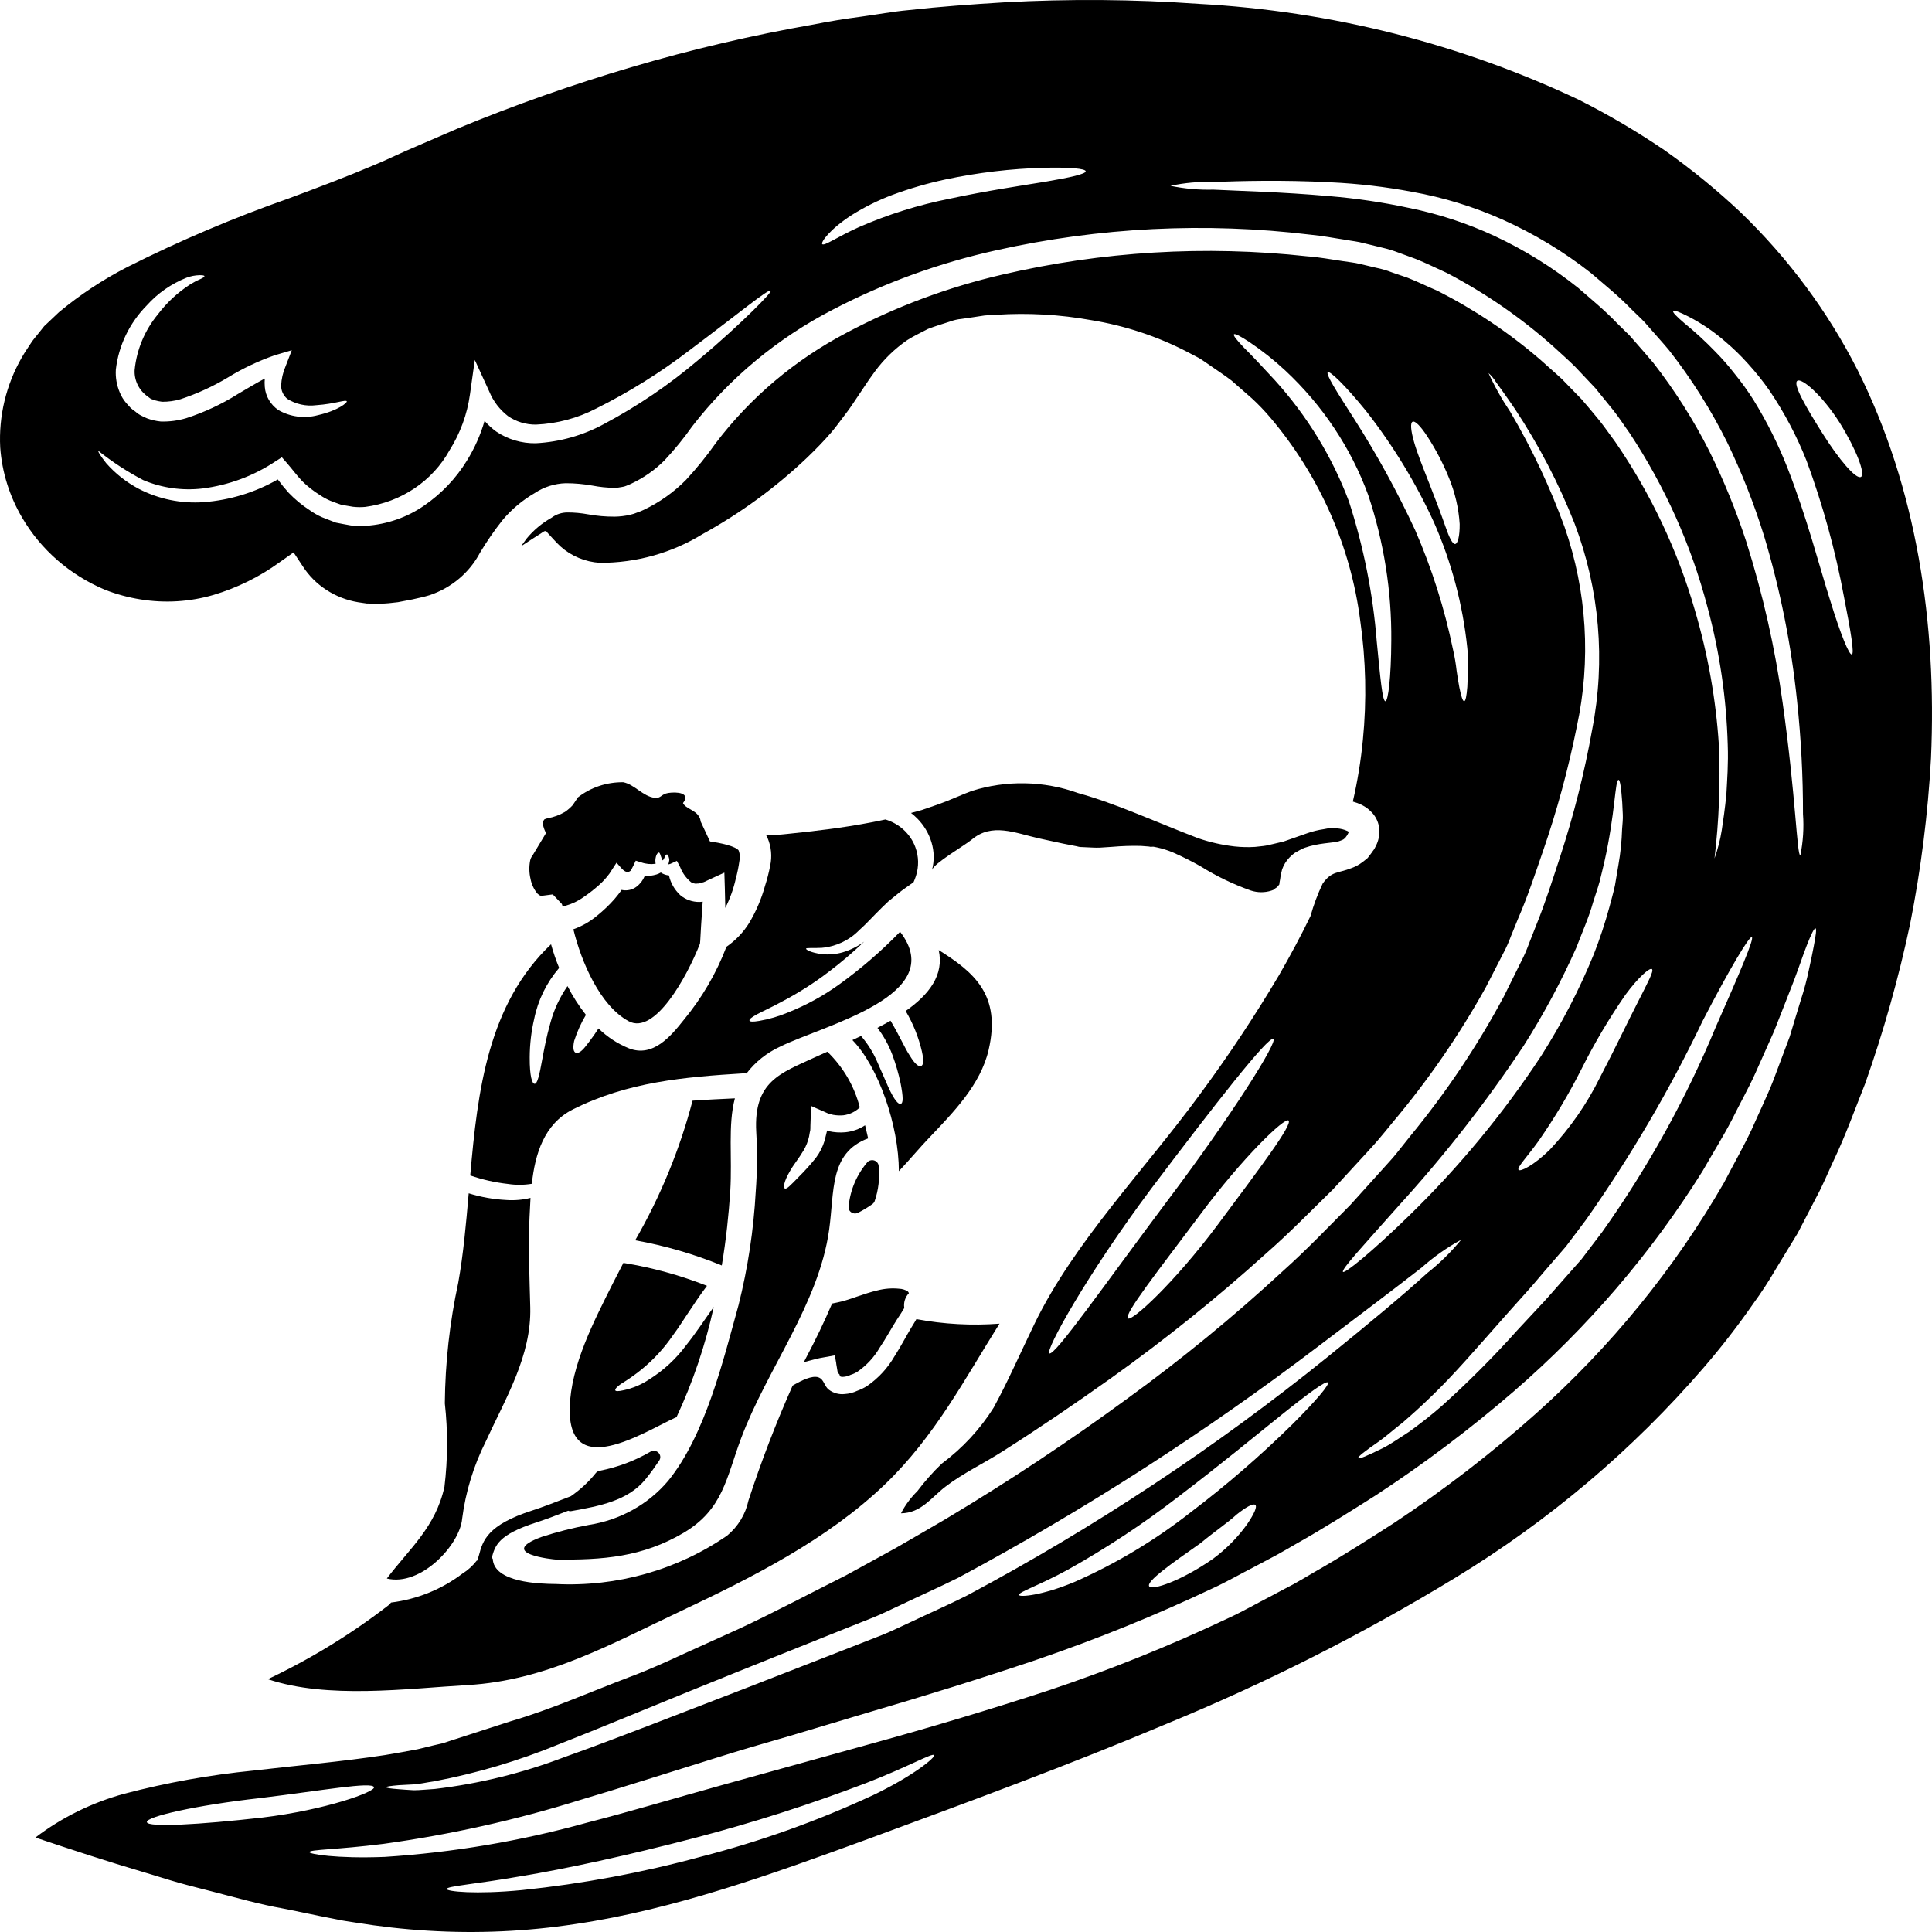 <svg width="70" height="70" viewBox="0 0 70 70" fill="none" xmlns="http://www.w3.org/2000/svg">
<path d="M24.237 31.718C24.131 31.709 24.029 31.673 23.943 31.613C23.893 31.643 23.84 31.667 23.785 31.684C23.647 31.725 23.503 31.744 23.359 31.739C23.297 31.892 23.195 32.026 23.061 32.128C22.99 32.181 22.908 32.22 22.82 32.241C22.732 32.262 22.64 32.265 22.551 32.249C22.542 32.248 22.533 32.245 22.526 32.24C22.442 32.358 22.353 32.472 22.258 32.582C22.071 32.794 21.865 32.99 21.643 33.169C21.388 33.386 21.093 33.556 20.774 33.67C21.059 34.848 21.744 36.447 22.78 37.001C23.719 37.507 24.877 35.419 25.362 34.191L25.371 34.085C25.389 33.727 25.411 33.385 25.434 33.06C25.443 32.925 25.452 32.794 25.46 32.668C25.421 32.674 25.382 32.679 25.342 32.68C25.088 32.683 24.841 32.596 24.649 32.435C24.441 32.241 24.297 31.991 24.237 31.718Z" fill="black"/>
<path d="M18.4 42.896C18.688 42.94 18.981 42.939 19.269 42.891C19.387 41.815 19.709 40.723 20.756 40.196C22.74 39.199 24.775 39.022 26.971 38.887C27.002 38.887 27.02 38.895 27.046 38.895C27.362 38.478 27.782 38.143 28.266 37.921C29.859 37.134 34.397 36.073 32.612 33.76C31.929 34.465 31.182 35.11 30.38 35.686C29.819 36.087 29.209 36.42 28.564 36.678C28.224 36.822 27.867 36.927 27.501 36.99C27.273 37.028 27.168 37.02 27.155 36.977C27.142 36.935 27.218 36.864 27.418 36.754C27.618 36.644 27.927 36.512 28.363 36.273C28.944 35.966 29.498 35.614 30.017 35.218C30.471 34.875 30.903 34.507 31.312 34.117C31.074 34.292 30.805 34.425 30.518 34.509C30.276 34.576 30.022 34.597 29.772 34.57C29.368 34.515 29.205 34.409 29.205 34.376C29.205 34.329 29.429 34.363 29.776 34.342C30.29 34.296 30.769 34.071 31.123 33.709C31.375 33.489 31.627 33.203 31.942 32.895L32.183 32.663C32.276 32.587 32.367 32.511 32.464 32.435C32.635 32.287 32.846 32.144 33.061 31.992C33.074 31.983 33.087 31.971 33.101 31.962C33.134 31.888 33.163 31.812 33.188 31.735C33.297 31.395 33.289 31.031 33.166 30.697C33.079 30.46 32.935 30.245 32.747 30.071C32.558 29.896 32.331 29.767 32.081 29.691C31.923 29.725 31.766 29.759 31.611 29.788C30.477 30.008 29.448 30.118 28.552 30.212L28.386 30.229L28.289 30.238L28.206 30.242C28.096 30.25 27.991 30.255 27.886 30.263C27.843 30.265 27.802 30.265 27.759 30.263C27.778 30.293 27.794 30.324 27.808 30.356C27.946 30.678 27.979 31.032 27.904 31.372C27.856 31.621 27.793 31.866 27.715 32.107C27.586 32.573 27.394 33.021 27.145 33.439C26.934 33.779 26.654 34.073 26.32 34.304C25.955 35.263 25.431 36.159 24.77 36.958C24.31 37.536 23.66 38.325 22.787 37.983C22.374 37.815 22 37.57 21.685 37.262C21.632 37.346 21.579 37.423 21.532 37.49C21.406 37.672 21.303 37.802 21.224 37.903C21.071 38.102 20.952 38.169 20.869 38.146C20.786 38.122 20.743 37.998 20.803 37.715C20.908 37.386 21.051 37.069 21.229 36.77C20.972 36.444 20.749 36.095 20.562 35.728C20.279 36.134 20.07 36.584 19.943 37.057C19.793 37.584 19.715 38.015 19.653 38.349C19.534 39.011 19.464 39.273 19.368 39.268C19.284 39.268 19.188 39.007 19.192 38.31C19.194 37.841 19.248 37.372 19.355 36.914C19.492 36.236 19.803 35.603 20.259 35.069C20.144 34.789 20.046 34.504 19.965 34.213C17.683 36.378 17.305 39.509 17.038 42.589C17.478 42.741 17.935 42.844 18.4 42.896Z" fill="black"/>
<path d="M32.887 46.786C32.795 46.73 32.689 46.697 32.58 46.693C32.315 46.666 32.047 46.687 31.79 46.754C31.549 46.809 31.307 46.893 31.079 46.969L30.741 47.083C30.614 47.127 30.483 47.162 30.351 47.188C30.28 47.201 30.219 47.213 30.148 47.23C29.859 47.91 29.534 48.577 29.183 49.239C29.165 49.277 29.148 49.315 29.126 49.353C29.252 49.319 29.367 49.292 29.482 49.26L29.6 49.23C29.668 49.213 29.737 49.199 29.806 49.188C29.956 49.159 30.1 49.134 30.247 49.108C30.265 49.209 30.283 49.303 30.3 49.404C30.296 49.391 30.296 49.399 30.3 49.421C30.318 49.526 30.336 49.631 30.353 49.733C30.376 49.754 30.397 49.776 30.416 49.8L30.421 49.817C30.421 49.83 30.429 49.834 30.429 49.843C30.431 49.852 30.436 49.861 30.443 49.867C30.447 49.876 30.487 49.893 30.569 49.885C30.657 49.877 30.742 49.852 30.821 49.813C30.913 49.785 31 49.745 31.079 49.692C31.406 49.463 31.677 49.167 31.874 48.827C32.097 48.498 32.282 48.148 32.492 47.819C32.545 47.735 32.597 47.654 32.65 47.577C32.69 47.513 32.729 47.45 32.764 47.391C32.748 47.295 32.755 47.197 32.784 47.105C32.813 47.012 32.863 46.926 32.931 46.855C32.923 46.829 32.907 46.805 32.887 46.786Z" fill="black"/>
<path d="M46.383 31.853C46.392 31.802 46.392 31.764 46.405 31.701L46.453 31.503C46.508 31.343 46.598 31.197 46.716 31.073C46.775 31.011 46.84 30.954 46.909 30.904L47.098 30.798L47.195 30.752L47.243 30.726L47.322 30.701L47.458 30.659C47.949 30.524 48.392 30.545 48.577 30.456C48.621 30.436 48.673 30.423 48.696 30.396C48.711 30.383 48.727 30.372 48.744 30.362C48.753 30.339 48.766 30.319 48.783 30.301L48.805 30.271L48.814 30.259C48.818 30.255 48.871 30.145 48.871 30.145C48.855 30.129 48.835 30.116 48.814 30.107C48.698 30.054 48.573 30.023 48.445 30.014C48.364 30.009 48.282 30.007 48.2 30.01L48.137 30.014H48.115L47.961 30.043C47.761 30.072 47.564 30.12 47.373 30.187L46.82 30.381L46.505 30.491L46.15 30.575C46.024 30.6 45.913 30.636 45.786 30.651L45.474 30.685C45.226 30.701 44.976 30.695 44.728 30.668C44.277 30.616 43.833 30.516 43.405 30.368C41.825 29.763 40.452 29.119 39.056 28.733C37.819 28.288 36.461 28.262 35.207 28.658C34.908 28.771 34.602 28.907 34.307 29.025C34.013 29.143 33.684 29.248 33.382 29.354C33.255 29.387 33.13 29.421 33.008 29.455C33.085 29.515 33.159 29.58 33.228 29.649C33.472 29.894 33.652 30.192 33.75 30.519C33.849 30.846 33.856 31.192 33.768 31.523C33.831 31.28 34.974 30.62 35.211 30.418C35.94 29.805 36.761 30.175 37.639 30.375C37.923 30.439 38.217 30.502 38.516 30.565L38.968 30.654L39.078 30.675L39.131 30.683C39.122 30.623 39.139 30.683 39.135 30.683H39.009L39.299 30.696C39.456 30.7 39.703 30.721 39.851 30.712C40 30.704 40.145 30.692 40.292 30.683C40.639 30.652 40.988 30.641 41.337 30.649L41.622 30.671L41.692 30.683C41.706 30.683 41.75 30.679 41.75 30.679H41.797L41.923 30.704C42.127 30.748 42.325 30.812 42.516 30.894C42.852 31.043 43.18 31.207 43.499 31.388C44.07 31.745 44.681 32.04 45.321 32.266C45.561 32.345 45.821 32.347 46.062 32.27L46.133 32.244L46.196 32.194L46.266 32.148C46.271 32.143 46.293 32.118 46.293 32.118C46.32 32.088 46.345 32.055 46.367 32.021C46.364 32.02 46.361 32.019 46.357 32.02C46.354 32.02 46.351 32.022 46.349 32.025C46.354 32.013 46.358 31.979 46.362 31.964C46.367 31.95 46.374 31.908 46.383 31.853Z" fill="black"/>
<path d="M67.304 13.409C66.23 11.293 64.798 9.363 63.069 7.696C62.204 6.882 61.28 6.127 60.304 5.439C59.318 4.769 58.287 4.162 57.218 3.622C52.914 1.584 48.227 0.4 43.438 0.14C41.09 -0.026 38.733 -0.044 36.383 0.085C35.211 0.157 34.075 0.237 32.903 0.368C32.35 0.418 31.769 0.528 31.202 0.604C30.635 0.679 30.062 0.769 29.502 0.882C27.261 1.274 25.047 1.792 22.87 2.436C20.736 3.066 18.638 3.807 16.587 4.654C16.077 4.873 15.573 5.092 15.064 5.312L14.686 5.476L14.321 5.641C14.062 5.762 13.808 5.877 13.549 5.983C12.517 6.421 11.482 6.81 10.463 7.189C8.458 7.893 6.504 8.724 4.613 9.675C3.727 10.13 2.897 10.679 2.138 11.31L1.598 11.821L1.585 11.838L1.558 11.871L1.501 11.944L1.391 12.082C1.317 12.175 1.238 12.264 1.168 12.361C1.042 12.559 0.904 12.749 0.79 12.952C0.219 13.948 -0.051 15.078 0.008 16.213C0.072 17.108 0.344 17.977 0.803 18.757C1.481 19.918 2.535 20.835 3.805 21.369C4.22 21.531 4.653 21.648 5.095 21.718C5.978 21.861 6.883 21.805 7.74 21.554C8.599 21.296 9.405 20.898 10.123 20.377L10.637 20.014L10.97 20.517C11.19 20.858 11.482 21.151 11.828 21.375C12.173 21.6 12.565 21.752 12.976 21.82C13.081 21.833 13.182 21.854 13.291 21.866L13.611 21.87C13.824 21.876 14.037 21.865 14.248 21.837C14.361 21.829 14.474 21.812 14.585 21.786L14.941 21.718C15.178 21.664 15.367 21.626 15.571 21.563C16.359 21.296 17.01 20.748 17.388 20.031C17.634 19.619 17.908 19.223 18.207 18.845C18.534 18.454 18.931 18.121 19.378 17.862C19.708 17.643 20.097 17.52 20.497 17.508C20.826 17.508 21.154 17.538 21.476 17.596C21.729 17.645 21.987 17.671 22.245 17.676C22.346 17.675 22.448 17.664 22.547 17.642C22.594 17.636 22.64 17.623 22.683 17.605C22.74 17.579 22.841 17.544 22.863 17.529C23.318 17.317 23.73 17.029 24.079 16.677C24.442 16.29 24.776 15.88 25.079 15.449C26.437 13.695 28.178 12.25 30.181 11.216C32.043 10.246 34.033 9.524 36.097 9.068C39.828 8.235 43.682 8.044 47.482 8.503C47.934 8.545 48.351 8.63 48.781 8.693C48.996 8.735 49.189 8.748 49.426 8.814C49.641 8.865 49.856 8.919 50.067 8.97C50.279 9.018 50.488 9.082 50.69 9.16C50.892 9.236 51.094 9.308 51.291 9.38C51.686 9.536 52.055 9.725 52.432 9.894C53.822 10.623 55.113 11.514 56.274 12.549C56.542 12.797 56.801 13.021 57.069 13.287C57.314 13.548 57.56 13.806 57.802 14.063C58.021 14.333 58.243 14.603 58.456 14.869C58.668 15.135 58.846 15.418 59.039 15.684C60.326 17.629 61.28 19.76 61.865 21.996C62.306 23.626 62.552 25.3 62.599 26.984C62.625 27.663 62.577 28.267 62.55 28.781C62.498 29.3 62.436 29.735 62.383 30.076C62.328 30.425 62.24 30.768 62.12 31.102C62.283 29.739 62.336 28.367 62.278 26.997C62.172 25.344 61.881 23.707 61.41 22.114C60.787 19.948 59.814 17.889 58.525 16.013C58.333 15.756 58.153 15.49 57.947 15.232C57.741 14.975 57.525 14.726 57.305 14.468C57.073 14.226 56.836 13.987 56.595 13.738C56.353 13.511 56.068 13.27 55.804 13.029C54.675 12.055 53.425 11.218 52.083 10.536C51.723 10.384 51.368 10.207 50.999 10.063C50.81 10 50.621 9.932 50.432 9.869C50.245 9.796 50.051 9.74 49.853 9.7L49.265 9.561C49.089 9.515 48.852 9.493 48.646 9.46C48.224 9.399 47.79 9.316 47.365 9.287C43.669 8.882 39.929 9.107 36.315 9.95C34.342 10.405 32.442 11.115 30.666 12.06C28.806 13.037 27.193 14.397 25.942 16.043C25.612 16.512 25.25 16.96 24.858 17.384C24.417 17.832 23.897 18.201 23.322 18.474C23.251 18.509 23.178 18.538 23.102 18.563C23.014 18.602 22.921 18.631 22.826 18.652C22.645 18.694 22.459 18.716 22.273 18.719C21.949 18.721 21.626 18.693 21.307 18.635C21.058 18.589 20.805 18.566 20.552 18.567C20.361 18.569 20.176 18.626 20.021 18.732L20.003 18.745L19.977 18.762C19.63 18.958 19.325 19.214 19.076 19.518C19.013 19.602 18.944 19.7 18.878 19.792C19.027 19.695 19.177 19.599 19.33 19.497L19.589 19.333C19.677 19.282 19.769 19.168 19.841 19.307C19.995 19.468 20.131 19.636 20.311 19.801C20.7 20.149 21.202 20.358 21.733 20.392C23.053 20.396 24.347 20.034 25.459 19.349C26.841 18.587 28.114 17.656 29.247 16.578C29.549 16.287 29.843 15.988 30.119 15.667C30.256 15.507 30.383 15.334 30.515 15.16C30.646 14.987 30.778 14.815 30.901 14.629L31.283 14.059C31.409 13.861 31.55 13.663 31.704 13.453C32.026 13.017 32.42 12.635 32.871 12.323C33.109 12.171 33.368 12.053 33.622 11.918C33.885 11.816 34.157 11.736 34.43 11.647C34.562 11.598 34.701 11.567 34.842 11.554L35.255 11.494L35.676 11.43C35.816 11.417 35.957 11.414 36.097 11.405C37.247 11.33 38.401 11.395 39.534 11.599C40.753 11.797 41.93 12.185 43.018 12.75L43.444 12.974C43.58 13.054 43.707 13.15 43.839 13.239C44.098 13.421 44.37 13.594 44.625 13.792L45.355 14.431C45.596 14.652 45.821 14.888 46.031 15.136C47.812 17.243 48.939 19.79 49.284 22.485C49.49 23.918 49.522 25.37 49.38 26.81C49.307 27.561 49.186 28.306 49.016 29.042C49.128 29.073 49.236 29.114 49.34 29.163C49.496 29.242 49.633 29.35 49.744 29.48C49.875 29.637 49.955 29.828 49.973 30.029C49.99 30.215 49.96 30.404 49.885 30.577L49.822 30.707L49.795 30.758L49.778 30.784L49.747 30.826L49.684 30.915L49.552 31.088C49.495 31.138 49.426 31.189 49.367 31.235C49.249 31.327 49.115 31.399 48.973 31.451C48.472 31.649 48.253 31.552 47.924 32.012C47.742 32.392 47.595 32.785 47.483 33.189C47.132 33.916 46.745 34.632 46.342 35.332C45.462 36.816 44.506 38.257 43.476 39.649C41.496 42.362 38.92 44.991 37.477 47.974C36.985 48.987 36.538 50.017 36.002 51.002C35.51 51.785 34.871 52.473 34.119 53.032C33.798 53.341 33.503 53.674 33.237 54.028C32.997 54.264 32.797 54.534 32.645 54.83C33.382 54.821 33.746 54.251 34.26 53.861C34.889 53.376 35.669 53.009 36.338 52.578C37.668 51.734 38.962 50.852 40.243 49.941C42.207 48.541 44.084 47.032 45.865 45.422C46.733 44.662 47.515 43.856 48.305 43.084C48.678 42.68 49.047 42.279 49.411 41.881C49.591 41.683 49.775 41.489 49.946 41.286C50.118 41.083 50.285 40.881 50.446 40.681C51.734 39.153 52.867 37.51 53.831 35.776C54.045 35.358 54.256 34.944 54.467 34.539C54.574 34.34 54.666 34.134 54.743 33.923C54.826 33.712 54.915 33.51 54.995 33.303C55.347 32.493 55.619 31.668 55.895 30.868C56.408 29.386 56.82 27.873 57.128 26.34C57.651 23.93 57.499 21.43 56.688 19.095C56.162 17.648 55.503 16.25 54.717 14.917C54.416 14.471 54.153 14.003 53.931 13.516C54.034 13.609 54.123 13.716 54.195 13.832C54.353 14.052 54.59 14.377 54.888 14.816C55.755 16.127 56.48 17.52 57.052 18.973C57.955 21.358 58.175 23.934 57.688 26.429C57.408 27.998 57.017 29.546 56.519 31.064C56.255 31.866 55.997 32.693 55.65 33.547C55.566 33.758 55.483 33.971 55.398 34.188C55.32 34.406 55.228 34.619 55.121 34.825C54.911 35.249 54.7 35.673 54.485 36.108C53.527 37.896 52.391 39.591 51.093 41.167C50.926 41.379 50.754 41.591 50.589 41.8C50.423 42.009 50.229 42.205 50.049 42.412C49.681 42.818 49.312 43.231 48.934 43.648C48.144 44.442 47.355 45.273 46.481 46.054C44.695 47.705 42.807 49.252 40.828 50.687C38.783 52.185 36.593 53.645 34.258 55.041C33.67 55.384 33.078 55.729 32.476 56.075C31.871 56.409 31.261 56.741 30.646 57.08C29.391 57.708 28.132 58.379 26.819 58.995L24.823 59.898C24.156 60.206 23.484 60.514 22.773 60.776C21.373 61.308 19.964 61.936 18.507 62.363C17.783 62.599 17.05 62.835 16.317 63.071L16.177 63.118L16.114 63.139L16.051 63.16L16.011 63.169L15.717 63.236L15.129 63.379C14.734 63.452 14.339 63.527 13.944 63.59C12.36 63.832 10.771 63.966 9.187 64.151C7.604 64.307 6.038 64.588 4.504 64.991C3.332 65.311 2.237 65.85 1.282 66.578C2.577 67.013 3.885 67.443 5.215 67.835C5.628 67.956 6.044 68.093 6.461 68.211C6.878 68.329 7.295 68.43 7.716 68.54C8.554 68.755 9.388 68.996 10.271 69.152C10.712 69.241 11.148 69.329 11.587 69.422L12.245 69.552C12.434 69.595 12.671 69.625 12.882 69.659C13.752 69.801 14.63 69.9 15.511 69.953C17.295 70.062 19.086 69.981 20.852 69.711C24.424 69.184 27.935 67.918 31.496 66.614C35.06 65.298 38.685 63.969 42.267 62.458C45.898 60.965 49.398 59.194 52.734 57.162C56.127 55.094 59.161 52.527 61.726 49.554C62.367 48.811 62.968 48.036 63.525 47.233C63.821 46.828 64.094 46.408 64.344 45.976L65.134 44.68L65.806 43.384C66.043 42.95 66.231 42.486 66.442 42.035C66.872 41.135 67.205 40.195 67.576 39.267C68.247 37.37 68.792 35.435 69.208 33.472C69.601 31.491 69.854 29.487 69.964 27.473C70.179 22.587 69.45 17.692 67.304 13.409ZM5.321 11.063C5.712 10.626 6.203 10.284 6.756 10.063C6.909 10.005 7.071 9.973 7.235 9.97C7.34 9.97 7.402 9.979 7.406 10.004C7.411 10.029 7.362 10.065 7.266 10.109C7.131 10.167 7.002 10.235 6.879 10.312C6.433 10.602 6.042 10.965 5.725 11.384C5.244 11.965 4.95 12.669 4.878 13.409C4.868 13.594 4.907 13.778 4.989 13.946C5.072 14.113 5.197 14.258 5.352 14.367C5.4 14.397 5.462 14.46 5.497 14.464C5.534 14.473 5.569 14.486 5.602 14.502C5.691 14.527 5.782 14.546 5.874 14.557C6.1 14.559 6.325 14.528 6.541 14.464C7.142 14.265 7.718 14.001 8.257 13.677C8.791 13.349 9.362 13.079 9.958 12.871L10.572 12.69L10.344 13.28C10.25 13.5 10.196 13.734 10.186 13.972C10.185 14.062 10.204 14.151 10.242 14.233C10.28 14.316 10.336 14.389 10.405 14.449C10.716 14.646 11.09 14.729 11.459 14.681C12.139 14.635 12.534 14.466 12.565 14.542C12.587 14.584 12.262 14.875 11.511 15.044C11.272 15.108 11.022 15.124 10.775 15.091C10.529 15.059 10.293 14.978 10.081 14.854C9.941 14.757 9.826 14.632 9.741 14.488C9.657 14.344 9.607 14.184 9.594 14.019C9.585 13.918 9.585 13.817 9.594 13.716C9.286 13.877 8.964 14.075 8.624 14.273C8.04 14.642 7.41 14.936 6.749 15.151C6.45 15.241 6.137 15.282 5.823 15.272C5.654 15.255 5.487 15.217 5.328 15.158C5.24 15.12 5.156 15.082 5.076 15.037C5.014 15.004 4.958 14.963 4.909 14.916L4.834 14.861L4.795 14.832L4.777 14.815L4.746 14.794L4.741 14.79L4.732 14.778L4.574 14.604C4.475 14.488 4.395 14.357 4.338 14.216C4.228 13.955 4.18 13.675 4.197 13.394C4.296 12.52 4.691 11.701 5.321 11.063ZM27.274 11.262C26.826 11.7 26.163 12.325 25.281 13.059C24.241 13.942 23.103 14.714 21.889 15.36C21.13 15.775 20.281 16.015 19.409 16.06C18.898 16.068 18.397 15.919 17.979 15.636C17.823 15.523 17.681 15.393 17.557 15.248C17.412 15.754 17.196 16.24 16.916 16.691C16.525 17.33 15.999 17.883 15.372 18.315C14.755 18.743 14.027 18.997 13.269 19.05C13.084 19.063 12.897 19.058 12.712 19.037C12.532 19.003 12.348 18.974 12.172 18.936C12.005 18.875 11.838 18.805 11.672 18.742C11.512 18.672 11.361 18.585 11.22 18.484C10.942 18.304 10.687 18.093 10.46 17.856C10.32 17.701 10.188 17.539 10.065 17.371C9.248 17.841 8.329 18.122 7.38 18.194C6.565 18.252 5.751 18.085 5.032 17.713C4.58 17.475 4.179 17.159 3.847 16.781C3.636 16.511 3.54 16.357 3.566 16.337C4.072 16.74 4.617 17.095 5.194 17.397C5.867 17.68 6.606 17.784 7.336 17.699C8.286 17.579 9.193 17.242 9.981 16.716L10.213 16.569L10.416 16.801C10.591 17.003 10.753 17.225 10.942 17.425C11.138 17.621 11.358 17.793 11.596 17.94C11.713 18.02 11.838 18.088 11.969 18.143C12.1 18.193 12.233 18.244 12.369 18.29C12.508 18.315 12.65 18.337 12.794 18.362C12.94 18.378 13.088 18.38 13.235 18.366C13.875 18.281 14.485 18.051 15.016 17.695C15.546 17.339 15.981 16.868 16.285 16.319C16.676 15.699 16.929 15.007 17.028 14.287L17.203 13.042L17.729 14.19C17.871 14.537 18.104 14.842 18.406 15.076C18.701 15.28 19.056 15.388 19.419 15.384C20.183 15.351 20.928 15.152 21.6 14.802C22.794 14.207 23.924 13.502 24.976 12.696C26.788 11.337 27.855 10.451 27.924 10.531C27.954 10.565 27.722 10.818 27.274 11.262ZM37.886 6.582C36.986 6.73 35.748 6.911 34.414 7.198C33.278 7.423 32.17 7.77 31.114 8.232C30.329 8.586 29.859 8.928 29.791 8.844C29.734 8.78 30.05 8.316 30.858 7.793C31.321 7.502 31.813 7.258 32.328 7.063C32.955 6.83 33.599 6.643 34.255 6.502C35.432 6.252 36.631 6.11 37.836 6.078C38.757 6.057 39.328 6.108 39.337 6.205C39.346 6.302 38.785 6.43 37.886 6.582ZM38.018 49.035C37.864 48.938 39.365 46.204 41.7 43.082C44.03 39.993 45.957 37.533 46.137 37.642C46.303 37.743 44.632 40.41 42.306 43.495C40.001 46.571 38.206 49.154 38.018 49.035ZM44.096 44.407C42.547 46.478 41.015 47.883 40.87 47.769C40.699 47.634 41.994 46.002 43.499 43.989C45.022 41.942 46.55 40.47 46.686 40.598C46.848 40.739 45.614 42.368 44.096 44.407ZM51.184 15.279C51.276 15.241 51.474 15.444 51.711 15.806C52.021 16.282 52.284 16.785 52.496 17.309C52.718 17.844 52.85 18.409 52.887 18.984C52.892 19.431 52.816 19.706 52.72 19.71C52.624 19.715 52.505 19.468 52.369 19.073C52.233 18.679 52.035 18.154 51.802 17.559C51.568 16.965 51.35 16.425 51.232 16.007C51.114 15.589 51.092 15.316 51.184 15.279ZM50.196 25.406C50.087 25.406 50.012 24.57 49.882 23.237C49.746 21.515 49.407 19.813 48.874 18.165C48.268 16.551 47.356 15.061 46.183 13.768C45.727 13.274 45.353 12.873 45.077 12.603C44.809 12.321 44.673 12.152 44.709 12.114C44.744 12.076 44.937 12.177 45.266 12.392C45.727 12.702 46.161 13.046 46.565 13.422C47.917 14.682 48.946 16.226 49.572 17.933C50.142 19.638 50.425 21.42 50.409 23.212C50.403 24.57 50.293 25.406 50.196 25.406ZM53.189 24.275C53.181 24.517 53.172 24.722 53.164 24.886C53.137 25.224 53.101 25.406 53.049 25.406C52.997 25.406 52.939 25.224 52.874 24.899C52.843 24.735 52.811 24.536 52.777 24.308C52.748 24.047 52.705 23.788 52.645 23.532C52.339 22.049 51.879 20.598 51.272 19.203C50.629 17.818 49.893 16.474 49.067 15.181C48.422 14.178 48.023 13.546 48.11 13.486C48.19 13.435 48.73 13.95 49.493 14.887C50.472 16.137 51.298 17.493 51.955 18.925C52.592 20.372 52.999 21.903 53.162 23.467C53.192 23.735 53.201 24.005 53.189 24.275ZM61.928 16.337C61.359 15.213 60.68 14.143 59.9 13.143C59.689 12.89 59.466 12.641 59.25 12.392L59.088 12.207C59.062 12.181 59.025 12.131 59.014 12.126L58.926 12.042L58.583 11.704C58.142 11.241 57.649 10.84 57.183 10.433C56.253 9.688 55.231 9.054 54.142 8.546C53.154 8.088 52.112 7.747 51.039 7.531C50.098 7.329 49.143 7.188 48.182 7.108C46.414 6.951 44.961 6.922 43.962 6.871C43.44 6.885 42.919 6.839 42.408 6.732C42.92 6.623 43.443 6.576 43.967 6.593C44.967 6.559 46.42 6.513 48.224 6.606C49.213 6.653 50.197 6.768 51.168 6.951C52.295 7.152 53.391 7.489 54.431 7.952C55.582 8.467 56.661 9.119 57.644 9.893C58.135 10.316 58.651 10.728 59.109 11.205L59.47 11.555L59.557 11.644C59.59 11.676 59.621 11.709 59.649 11.745L59.812 11.931C60.031 12.184 60.252 12.424 60.47 12.686C61.288 13.731 61.995 14.852 62.581 16.032C63.11 17.128 63.556 18.259 63.915 19.416C64.504 21.373 64.904 23.377 65.112 25.404C65.257 26.762 65.328 28.127 65.326 29.493C65.363 29.995 65.33 30.5 65.23 30.995C65.104 30.995 65.068 28.855 64.589 25.463C64.314 23.48 63.872 21.523 63.266 19.61C62.9 18.491 62.453 17.397 61.928 16.337ZM61.695 36.98C62.687 35.06 63.389 33.908 63.472 33.952C63.569 33.999 63.043 35.224 62.173 37.193C61.089 39.809 59.709 42.302 58.057 44.628C57.805 44.965 57.548 45.294 57.301 45.624C57.033 45.926 56.77 46.229 56.511 46.518C56.38 46.666 56.252 46.814 56.125 46.957L55.923 47.181L55.73 47.387C55.478 47.661 55.226 47.932 54.979 48.193C54.123 49.151 53.213 50.064 52.254 50.927C51.837 51.295 51.435 51.598 51.078 51.86C50.7 52.102 50.385 52.328 50.108 52.465C49.555 52.74 49.235 52.875 49.208 52.832C49.182 52.79 49.45 52.579 49.959 52.227C50.211 52.05 50.486 51.803 50.819 51.544C51.144 51.265 51.508 50.938 51.895 50.56C52.671 49.814 53.509 48.839 54.466 47.758C54.703 47.488 54.954 47.213 55.204 46.932L55.396 46.716L55.577 46.51C55.703 46.362 55.828 46.218 55.954 46.066C56.206 45.771 56.472 45.472 56.736 45.163C56.973 44.847 57.214 44.526 57.46 44.201C59.076 41.91 60.492 39.495 61.695 36.98ZM59.852 35.111C59.935 35.174 59.698 35.604 59.348 36.296C58.988 36.993 58.529 37.971 57.965 39.047C57.498 39.995 56.888 40.872 56.157 41.651C55.551 42.246 55.087 42.453 55.023 42.389C54.945 42.309 55.313 41.942 55.752 41.33C56.331 40.496 56.85 39.625 57.305 38.723C57.77 37.794 58.301 36.897 58.895 36.039C59.378 35.384 59.777 35.052 59.852 35.111ZM50.656 43.709C52.327 41.88 53.85 39.93 55.212 37.878C55.932 36.743 56.567 35.56 57.112 34.338C57.331 33.764 57.572 33.228 57.717 32.703C57.797 32.441 57.889 32.192 57.955 31.948C58.021 31.703 58.069 31.467 58.126 31.243C58.529 29.45 58.512 28.256 58.644 28.256C58.696 28.256 58.74 28.547 58.776 29.074C58.78 29.209 58.789 29.353 58.797 29.513C58.806 29.674 58.784 29.855 58.771 30.044C58.758 30.476 58.714 30.906 58.639 31.332C58.6 31.568 58.556 31.816 58.514 32.074C58.461 32.332 58.382 32.593 58.311 32.868C58.153 33.448 57.964 34.019 57.744 34.581C57.222 35.857 56.584 37.086 55.84 38.256C54.464 40.349 52.857 42.292 51.047 44.053C49.665 45.4 48.726 46.147 48.66 46.083C48.583 46.006 49.389 45.136 50.657 43.71L50.656 43.709ZM14.445 64.681C14.595 64.673 14.779 64.664 14.994 64.652C15.209 64.639 15.45 64.58 15.727 64.542C17.277 64.248 18.791 63.798 20.243 63.2C22.109 62.466 24.312 61.538 26.778 60.55C28.012 60.057 29.306 59.533 30.649 58.998C30.987 58.862 31.325 58.727 31.667 58.593C31.979 58.466 32.33 58.29 32.663 58.137C33.335 57.816 34.028 57.508 34.713 57.168C39.291 54.71 43.657 51.903 47.77 48.776C49.354 47.577 50.64 46.607 51.518 45.919C51.951 45.535 52.428 45.199 52.939 44.919C52.575 45.364 52.162 45.771 51.706 46.13C50.887 46.881 49.648 47.915 48.098 49.168C44.042 52.443 39.668 55.336 35.037 57.808C34.348 58.154 33.656 58.457 32.983 58.777C32.637 58.933 32.325 59.093 31.957 59.24C31.614 59.376 31.272 59.506 30.934 59.641C29.587 60.164 28.289 60.671 27.05 61.155C24.566 62.109 22.341 62.991 20.432 63.67C18.93 64.243 17.358 64.629 15.754 64.818C15.468 64.835 15.209 64.864 14.994 64.864C14.775 64.852 14.59 64.839 14.441 64.826C14.147 64.805 13.989 64.779 13.989 64.755C13.989 64.73 14.147 64.707 14.445 64.681ZM43.143 54.791C41.856 55.801 40.44 56.651 38.93 57.318C37.737 57.816 36.943 57.871 36.921 57.791C36.885 57.685 37.641 57.449 38.702 56.867C40.097 56.086 41.429 55.206 42.687 54.234C44.179 53.099 45.492 52.019 46.453 51.246C47.414 50.474 48.042 50.018 48.112 50.09C48.181 50.162 47.69 50.744 46.813 51.618C45.662 52.75 44.436 53.81 43.143 54.791ZM45.194 55.215C44.85 55.697 44.43 56.124 43.947 56.48C42.788 57.286 41.743 57.631 41.638 57.476C41.52 57.299 42.446 56.649 43.499 55.911C43.995 55.497 44.487 55.168 44.802 54.877C45.141 54.607 45.395 54.464 45.478 54.523C45.561 54.581 45.448 54.837 45.194 55.213V55.215ZM9.504 65.854C7.222 66.112 5.352 66.218 5.321 66.019C5.291 65.82 7.116 65.407 9.407 65.15C11.675 64.876 13.48 64.544 13.55 64.754C13.611 64.918 11.812 65.576 9.504 65.854ZM31.579 65.067C29.593 65.988 27.521 66.727 25.391 67.274C23.274 67.85 21.11 68.253 18.922 68.481C17.228 68.645 16.184 68.532 16.184 68.443C16.184 68.337 17.219 68.27 18.852 67.983C20.493 67.713 22.74 67.228 25.194 66.587C27.286 66.039 29.344 65.38 31.36 64.612C32.905 64.016 33.783 63.502 33.848 63.59C33.907 63.663 33.102 64.344 31.577 65.07L31.579 65.067ZM65.711 34.311C65.671 34.53 65.614 34.8 65.544 35.117C65.468 35.485 65.372 35.849 65.255 36.207C65.129 36.612 64.995 37.063 64.846 37.557C64.662 38.041 64.464 38.569 64.254 39.135C64.034 39.7 63.75 40.278 63.472 40.911C63.179 41.536 62.818 42.169 62.465 42.849C60.664 45.972 58.36 48.801 55.637 51.229C54.032 52.658 52.324 53.975 50.524 55.17C49.579 55.776 48.606 56.403 47.614 56.964C47.362 57.112 47.127 57.255 46.858 57.403C46.595 57.538 46.336 57.677 46.077 57.816C45.551 58.086 45.033 58.386 44.489 58.635C42.386 59.63 40.222 60.501 38.009 61.241C35.867 61.942 33.789 62.562 31.808 63.111C29.826 63.659 27.941 64.182 26.181 64.672C24.421 65.161 22.784 65.651 21.268 66.039C18.877 66.704 16.418 67.12 13.934 67.28C12.162 67.347 11.209 67.174 11.209 67.107C11.209 67.01 12.192 67.022 13.895 66.807C16.314 66.473 18.698 65.941 21.023 65.216C22.506 64.777 24.121 64.258 25.872 63.714C26.737 63.44 27.672 63.166 28.589 62.904C29.524 62.626 30.484 62.339 31.468 62.043C33.443 61.465 35.493 60.832 37.595 60.123C39.754 59.384 41.866 58.527 43.922 57.554C44.453 57.312 44.949 57.023 45.462 56.761C45.714 56.626 45.966 56.495 46.218 56.36C46.47 56.225 46.714 56.078 46.96 55.937C47.968 55.371 48.9 54.776 49.822 54.194C51.583 53.044 53.262 51.781 54.846 50.413C57.526 48.093 59.832 45.402 61.688 42.43C62.058 41.78 62.439 41.172 62.747 40.578C63.045 39.972 63.361 39.417 63.603 38.877C63.844 38.337 64.072 37.827 64.278 37.363C64.467 36.891 64.634 36.455 64.787 36.068C64.941 35.681 65.077 35.329 65.182 35.026C65.287 34.722 65.384 34.46 65.463 34.254C65.626 33.84 65.731 33.629 65.778 33.637C65.825 33.646 65.794 33.878 65.711 34.313V34.311ZM67.096 23.713C67 23.739 66.688 22.987 66.306 21.738C65.912 20.498 65.473 18.76 64.761 16.945C64.428 16.097 64.018 15.278 63.537 14.498C63.325 14.162 63.092 13.838 62.839 13.529C62.626 13.254 62.396 12.991 62.15 12.742C61.796 12.374 61.419 12.028 61.022 11.704C60.737 11.461 60.592 11.311 60.623 11.27C60.654 11.228 60.851 11.303 61.19 11.476C61.67 11.725 62.117 12.03 62.519 12.384C62.803 12.624 63.068 12.882 63.314 13.156C63.603 13.471 63.87 13.804 64.113 14.153C64.653 14.952 65.104 15.805 65.456 16.696C66.048 18.301 66.502 19.951 66.812 21.628C67.062 22.899 67.194 23.693 67.093 23.718L67.096 23.713ZM67.426 17.279C67.25 17.38 66.627 16.65 66.021 15.684C65.433 14.747 64.946 13.916 65.122 13.797C65.279 13.688 66.008 14.3 66.653 15.311C67.269 16.304 67.598 17.182 67.423 17.283L67.426 17.279Z" fill="black"/>
<path d="M19.207 31.186C19.166 31.403 19.17 31.626 19.221 31.84C19.257 32.032 19.34 32.213 19.462 32.368C19.567 32.461 19.576 32.465 19.703 32.448L20.028 32.406L20.348 32.743C20.366 32.76 20.37 32.804 20.375 32.811C20.379 32.819 20.37 32.815 20.37 32.815C20.348 32.828 20.379 32.815 20.388 32.828C20.425 32.827 20.461 32.823 20.497 32.815C20.724 32.751 20.937 32.65 21.127 32.516C21.327 32.38 21.518 32.232 21.698 32.072C21.842 31.945 21.971 31.803 22.084 31.649L22.336 31.26C22.481 31.395 22.657 31.712 22.849 31.547C22.876 31.522 23.034 31.184 23.034 31.184L23.231 31.245C23.398 31.305 23.578 31.322 23.754 31.296C23.747 31.252 23.744 31.209 23.745 31.165C23.758 30.962 23.837 30.886 23.871 30.89C23.919 30.895 23.928 30.996 23.985 31.133C23.993 31.146 24 31.16 24.007 31.175L24.047 31.137C24.059 31.104 24.074 31.072 24.09 31.04C24.116 30.985 24.139 30.956 24.165 30.959C24.192 30.963 24.209 30.989 24.228 31.048C24.241 31.084 24.249 31.121 24.25 31.158C24.243 31.212 24.231 31.266 24.215 31.319C24.259 31.311 24.302 31.297 24.341 31.276L24.525 31.192L24.644 31.42C24.726 31.63 24.861 31.818 25.039 31.965C25.061 31.973 25.082 31.985 25.102 31.999C25.124 32.007 25.15 32.003 25.165 32.011C25.204 32.028 25.266 32.007 25.314 32.011C25.371 32.003 25.44 31.973 25.503 31.96C25.573 31.927 25.643 31.893 25.718 31.859L26.245 31.617L26.262 32.169C26.266 32.398 26.275 32.642 26.279 32.896C26.452 32.555 26.58 32.195 26.662 31.824C26.717 31.622 26.759 31.416 26.788 31.208C26.818 31.079 26.81 30.945 26.766 30.82C26.752 30.786 26.677 30.723 26.494 30.66C26.284 30.59 26.067 30.539 25.848 30.508L25.722 30.486L25.384 29.76C25.38 29.695 25.359 29.632 25.321 29.578C25.185 29.346 24.839 29.295 24.746 29.097C25.041 28.718 24.514 28.684 24.215 28.73C23.948 28.772 23.956 28.933 23.724 28.907C23.298 28.86 22.995 28.423 22.583 28.342C21.98 28.334 21.394 28.531 20.928 28.899L20.88 28.979L20.749 29.173C20.666 29.263 20.573 29.345 20.472 29.415C20.279 29.529 20.065 29.608 19.842 29.647C19.803 29.657 19.765 29.669 19.728 29.685C19.69 29.727 19.667 29.781 19.665 29.837C19.684 29.958 19.724 30.075 19.784 30.183L19.295 30.996C19.25 31.052 19.22 31.117 19.207 31.186Z" fill="black"/>
<path d="M14.016 57.192C15.249 57.495 16.666 55.964 16.745 55.023C16.87 54.052 17.159 53.107 17.601 52.226C18.316 50.664 19.26 49.124 19.212 47.36C19.185 46.276 19.137 45.2 19.185 44.115C19.194 43.888 19.207 43.647 19.221 43.402C18.936 43.473 18.641 43.499 18.347 43.478C17.883 43.455 17.424 43.373 16.982 43.236C16.886 44.345 16.789 45.438 16.604 46.472C16.293 47.912 16.13 49.377 16.117 50.848C16.229 51.851 16.225 52.863 16.104 53.865C15.784 55.327 14.845 56.099 14.016 57.192Z" fill="black"/>
<path d="M30.84 43.922C30.875 43.948 30.918 43.963 30.963 43.966C31.007 43.969 31.052 43.96 31.091 43.94C31.273 43.848 31.446 43.743 31.61 43.625C31.644 43.6 31.671 43.567 31.687 43.529C31.83 43.118 31.881 42.682 31.836 42.25C31.834 42.206 31.818 42.164 31.791 42.128C31.764 42.093 31.727 42.065 31.684 42.049C31.642 42.034 31.595 42.03 31.55 42.04C31.505 42.049 31.464 42.071 31.432 42.102C31.043 42.556 30.805 43.113 30.749 43.7C30.741 43.741 30.745 43.784 30.761 43.824C30.777 43.863 30.804 43.897 30.84 43.922Z" fill="black"/>
<path d="M35.819 38.043C36.284 36.045 35.288 35.224 34.011 34.423C34.212 35.321 33.668 36.03 32.814 36.63C33.085 37.087 33.283 37.581 33.402 38.094C33.481 38.44 33.455 38.596 33.371 38.625C33.288 38.654 33.156 38.565 32.968 38.254C32.792 37.997 32.603 37.545 32.266 36.982C32.112 37.071 31.954 37.156 31.791 37.24C32.019 37.538 32.2 37.867 32.331 38.215C32.456 38.551 32.556 38.895 32.63 39.244C32.73 39.759 32.726 39.965 32.638 39.995C32.551 40.025 32.401 39.86 32.182 39.379C32.081 39.143 31.945 38.834 31.769 38.438C31.625 38.113 31.432 37.809 31.198 37.535C31.093 37.586 30.988 37.636 30.884 37.683C31.828 38.652 32.564 40.771 32.568 42.434C32.973 42.004 33.341 41.56 33.67 41.219C34.542 40.301 35.525 39.305 35.819 38.043Z" fill="black"/>
<path d="M16.951 61.053C19.795 60.888 22.152 59.559 24.667 58.373C27.274 57.145 29.977 55.778 32.053 53.791C33.875 52.044 34.945 49.976 36.214 47.959C35.207 48.035 34.195 47.98 33.203 47.795C33.186 47.824 33.168 47.858 33.15 47.887C33.102 47.964 33.058 48.039 33.01 48.116C32.821 48.428 32.642 48.782 32.405 49.149C32.164 49.566 31.831 49.928 31.43 50.208C31.313 50.285 31.186 50.347 31.052 50.394C30.914 50.459 30.765 50.498 30.611 50.508C30.509 50.52 30.405 50.513 30.305 50.486C30.206 50.459 30.113 50.414 30.032 50.352C29.852 50.213 29.865 49.981 29.654 49.904C29.421 49.82 29.009 50.039 28.816 50.147L28.719 50.202C28.113 51.565 27.578 52.956 27.117 54.37C27.013 54.862 26.743 55.306 26.349 55.635C24.544 56.882 22.351 57.502 20.13 57.391C19.563 57.387 17.879 57.341 17.853 56.467C17.838 56.472 17.823 56.475 17.807 56.479C17.807 56.472 17.812 56.464 17.814 56.457C17.935 56.001 18.039 55.609 19.434 55.16C19.745 55.06 20.137 54.914 20.588 54.736C20.608 54.745 20.63 54.751 20.651 54.754C20.667 54.754 20.682 54.753 20.697 54.75C21.705 54.569 22.75 54.381 23.389 53.594C23.582 53.36 23.756 53.11 23.885 52.918C23.914 52.875 23.928 52.824 23.923 52.773C23.919 52.722 23.896 52.674 23.86 52.637C23.824 52.599 23.775 52.575 23.722 52.568C23.67 52.56 23.616 52.57 23.57 52.596C23.005 52.925 22.386 53.159 21.739 53.286C21.708 53.291 21.678 53.3 21.651 53.316C21.624 53.331 21.601 53.351 21.582 53.376C21.326 53.695 21.022 53.976 20.681 54.211C20.114 54.432 19.644 54.612 19.283 54.728C17.646 55.253 17.491 55.832 17.355 56.343C17.338 56.41 17.313 56.477 17.292 56.544H17.273C17.129 56.731 16.953 56.891 16.751 57.017C16.004 57.584 15.112 57.946 14.168 58.063C14.141 58.099 14.111 58.132 14.076 58.161C12.726 59.205 11.26 60.103 9.705 60.84C11.863 61.568 14.731 61.181 16.951 61.053Z" fill="black"/>
<path d="M21.331 55.251C20.753 55.358 20.182 55.503 19.624 55.685C17.957 56.297 20.089 56.504 20.128 56.504C21.84 56.525 23.277 56.416 24.771 55.535C26.203 54.683 26.312 53.552 26.85 52.117C27.795 49.59 29.663 47.256 30.041 44.56C30.238 43.151 30.045 41.771 31.454 41.244C31.419 41.087 31.384 40.931 31.344 40.771C31.13 40.912 30.883 40.999 30.625 41.024C30.428 41.041 30.229 41.029 30.036 40.986C29.957 40.961 29.997 40.974 29.979 40.965L29.97 40.957C29.965 40.972 29.96 40.987 29.957 41.003C29.931 41.113 29.905 41.222 29.878 41.324C29.811 41.547 29.705 41.759 29.563 41.948C29.371 42.188 29.165 42.418 28.945 42.636C28.633 42.957 28.504 43.096 28.436 43.06C28.379 43.034 28.387 42.828 28.629 42.419C28.743 42.211 28.944 41.971 29.116 41.68C29.208 41.524 29.274 41.356 29.313 41.182L29.34 41.03L29.357 40.954C29.362 40.929 29.362 40.849 29.362 40.798C29.371 40.566 29.379 40.321 29.388 40.071C29.52 40.132 29.651 40.189 29.792 40.248C29.862 40.278 29.937 40.312 30.011 40.346L30.183 40.392C30.305 40.414 30.431 40.42 30.555 40.409C30.782 40.381 30.993 40.28 31.152 40.122C30.958 39.359 30.552 38.661 29.976 38.105C29.81 38.181 29.647 38.252 29.489 38.324C28.292 38.881 27.299 39.176 27.4 41.008C27.442 41.728 27.436 42.449 27.382 43.168C27.306 44.556 27.098 45.935 26.759 47.286C26.206 49.278 25.563 51.986 24.205 53.658C23.482 54.51 22.46 55.077 21.331 55.251Z" fill="black"/>
<path d="M22.196 46.516C21.525 47.858 20.684 49.465 20.642 50.998C20.579 53.673 23.306 51.9 24.474 51.361C24.487 51.357 24.496 51.357 24.509 51.352C25.107 50.069 25.56 48.728 25.861 47.352C25.492 47.867 25.18 48.348 24.86 48.741C24.497 49.233 24.04 49.656 23.512 49.985C23.237 50.168 22.927 50.299 22.6 50.37C22.398 50.416 22.306 50.411 22.293 50.374C22.279 50.336 22.337 50.253 22.495 50.145C22.755 49.987 23.004 49.812 23.24 49.622C23.675 49.268 24.055 48.856 24.369 48.398C24.724 47.922 25.088 47.289 25.615 46.588C24.641 46.204 23.625 45.925 22.587 45.757C22.455 46.01 22.328 46.263 22.196 46.516Z" fill="black"/>
<path d="M25.093 39.879C24.63 41.645 23.932 43.345 23.014 44.938C24.092 45.131 25.144 45.437 26.152 45.85C26.31 44.909 26.404 43.993 26.459 43.161C26.534 41.933 26.368 40.773 26.626 39.795C26.141 39.819 25.619 39.841 25.093 39.879Z" fill="black"/>
</svg>
